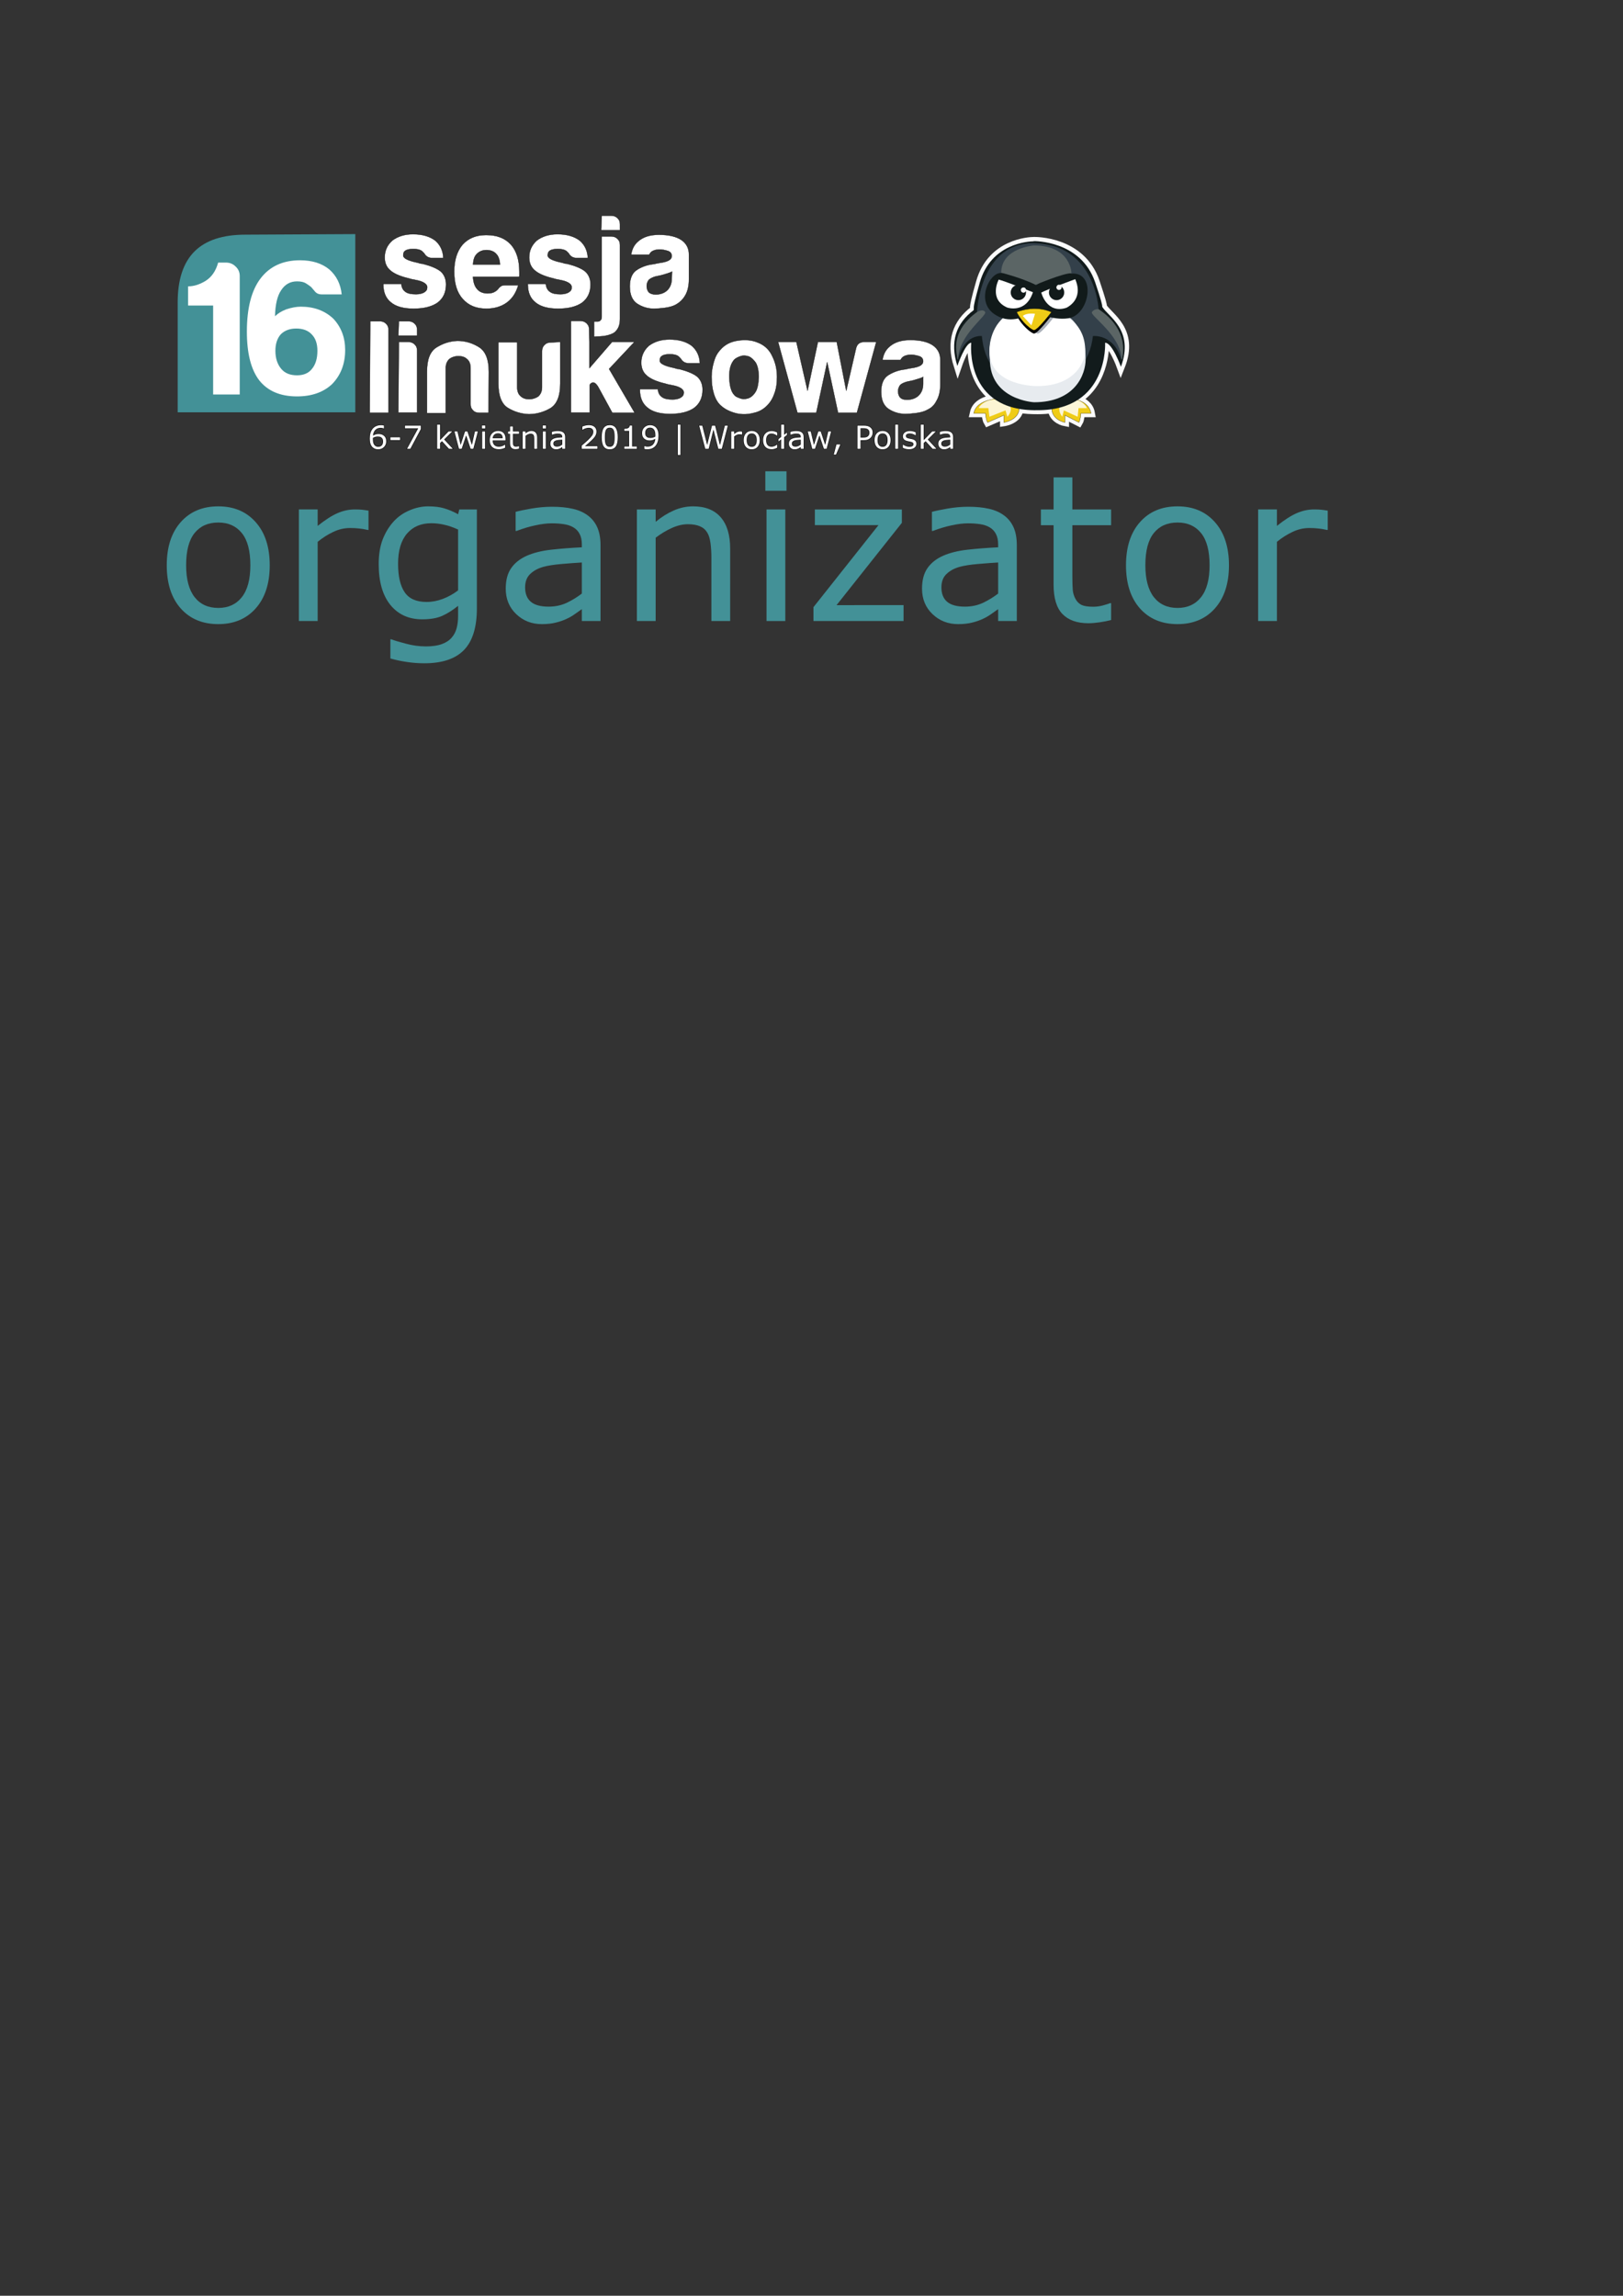 <?xml version="1.0" encoding="UTF-8" standalone="no"?>
<!-- Generator: Adobe Illustrator 19.0.0, SVG Export Plug-In . SVG Version: 6.00 Build 0)  -->

<svg
   xmlns:osb="http://www.openswatchbook.org/uri/2009/osb"
   xmlns:dc="http://purl.org/dc/elements/1.1/"
   xmlns:cc="http://creativecommons.org/ns#"
   xmlns:rdf="http://www.w3.org/1999/02/22-rdf-syntax-ns#"
   xmlns:svg="http://www.w3.org/2000/svg"
   xmlns="http://www.w3.org/2000/svg"
   xmlns:sodipodi="http://sodipodi.sourceforge.net/DTD/sodipodi-0.dtd"
   xmlns:inkscape="http://www.inkscape.org/namespaces/inkscape"
   version="1.1"
   id="svg8376"
   x="0px"
   y="0px"
   viewBox="0 0 595.3 841.9"
   style="enable-background:new 0 0 595.3 841.9;"
   xml:space="preserve"
   sodipodi:docname="16_sesja_logo_data_pl_white_organizator.svg"
   inkscape:version="0.92.4 (5da689c313, 2019-01-14)"><rect x="0" y="0" width="595.3" height="841.9" fill="#333333" stroke="none"/><defs
   id="defs90"><linearGradient
     id="linearGradient6122"
     osb:paint="solid"><stop
       style="stop-color:#000000;stop-opacity:1;"
       offset="0"
       id="stop6120" /></linearGradient></defs><sodipodi:namedview
   pagecolor="#ffffff"
   bordercolor="#666666"
   borderopacity="1"
   objecttolerance="10"
   gridtolerance="10"
   guidetolerance="10"
   inkscape:pageopacity="0"
   inkscape:pageshadow="2"
   inkscape:window-width="1600"
   inkscape:window-height="837"
   id="namedview88"
   showgrid="false"
   inkscape:zoom="1.0801277"
   inkscape:cx="289.29942"
   inkscape:cy="772.5914"
   inkscape:window-x="-8"
   inkscape:window-y="-8"
   inkscape:window-maximized="1"
   inkscape:current-layer="text6561" />
<style
   type="text/css"
   id="style2">
	.st0{fill:#5B6565;stroke:#FCFCFC;stroke-width:3;stroke-miterlimit:10;}
	.st1{fill:#FFFFFF;stroke:#000000;stroke-width:0.1;}
	.st2{fill:#439197;}
	.st3{fill:#EFCC17;stroke:#010101;stroke-width:0.25;}
	.st4{opacity:0.83;fill:#FFFFFF;enable-background:new    ;}
	.st5{opacity:0.81;fill:#FFFFFF;enable-background:new    ;}
	.st6{fill:#121B1C;}
	.st7{fill:#33404A;}
	.st8{fill:#242C36;}
	.st9{fill:#E7EBEF;}
	.st10{fill:#FFFFFF;}
	.st11{fill:#A9AFB8;}
	.st12{fill:#030303;}
	.st13{fill:#111A1A;}
	.st14{fill:#5B6565;}
	.st15{enable-background:new    ;}
</style>
<g
   inkscape:groupmode="layer"
   id="layer1"
   inkscape:label="tekst"><g
   aria-label="6-7 kwietnia 2019 | Wrocław, Polska"
   style="font-style:normal;font-weight:normal;font-size:1.466px;line-height:125%;font-family:sans-serif;letter-spacing:0px;word-spacing:0px;fill:none;fill-opacity:1;stroke:#000000;stroke-width:0.293px;stroke-linecap:butt;stroke-linejoin:miter;stroke-opacity:1"
   id="text120"><path
     d="m 141.66,161.839 q 0,1.3 -0.859,2.125 -0.853,0.819 -2.096,0.819 -0.63,0 -1.145,-0.195 -0.515,-0.195 -0.911,-0.578 -0.492,-0.475 -0.762,-1.26 -0.263,-0.785 -0.263,-1.89 0,-1.134 0.241,-2.01 0.246,-0.876 0.779,-1.558 0.504,-0.647 1.3,-1.008 0.796,-0.367 1.855,-0.367 0.338,0 0.567,0.029 0.229,0.029 0.464,0.103 v 1.094 h -0.057 q -0.16,-0.086 -0.487,-0.16 -0.321,-0.08 -0.659,-0.08 -1.231,0 -1.964,0.773 -0.733,0.767 -0.853,2.079 0.481,-0.292 0.945,-0.441 0.47,-0.155 1.082,-0.155 0.544,0 0.956,0.103 0.418,0.097 0.853,0.401 0.504,0.349 0.756,0.882 0.258,0.533 0.258,1.294 z m -1.163,0.046 q 0,-0.533 -0.16,-0.882 -0.155,-0.349 -0.515,-0.607 -0.263,-0.183 -0.584,-0.241 -0.321,-0.057 -0.67,-0.057 -0.487,0 -0.905,0.115 -0.418,0.115 -0.859,0.355 -0.011,0.126 -0.017,0.246 -0.006,0.115 -0.006,0.292 0,0.905 0.183,1.432 0.189,0.521 0.515,0.825 0.263,0.252 0.567,0.372 0.309,0.115 0.67,0.115 0.83,0 1.306,-0.504 0.475,-0.51 0.475,-1.46 z"
     style="font-size:11.728px;fill:none;fill-opacity:1;stroke:#000000;stroke-width:0.293px;stroke-opacity:1"
     id="path149" /><path
     d="m 146.757,161.393 h -3.573 v -1.037 h 3.573 z"
     style="font-size:11.728px;fill:none;fill-opacity:1;stroke:#000000;stroke-width:0.293px;stroke-opacity:1"
     id="path151" /><path
     d="m 154.362,157.356 -3.86,7.25 h -1.226 l 4.106,-7.525 h -4.856 v -1.002 h 5.835 z"
     style="font-size:11.728px;fill:none;fill-opacity:1;stroke:#000000;stroke-width:0.293px;stroke-opacity:1"
     id="path153" /><path
     d="m 166.102,164.605 h -1.42 l -2.566,-2.8 -0.699,0.664 v 2.136 h -1.077 v -8.911 h 1.077 v 5.715 l 3.11,-3.201 h 1.357 l -2.972,2.955 z"
     style="font-size:11.728px;fill:none;fill-opacity:1;stroke:#000000;stroke-width:0.293px;stroke-opacity:1"
     id="path155" /><path
     d="m 175.281,158.209 -1.666,6.397 h -0.996 l -1.644,-4.931 -1.632,4.931 h -0.991 l -1.684,-6.397 h 1.122 l 1.174,4.954 1.598,-4.954 h 0.888 l 1.638,4.954 1.111,-4.954 z"
     style="font-size:11.728px;fill:none;fill-opacity:1;stroke:#000000;stroke-width:0.293px;stroke-opacity:1"
     id="path157" /><path
     d="m 177.99,157.138 h -1.214 v -1.117 h 1.214 z m -0.069,7.468 h -1.077 v -6.397 h 1.077 z"
     style="font-size:11.728px;fill:none;fill-opacity:1;stroke:#000000;stroke-width:0.293px;stroke-opacity:1"
     id="path159" /><path
     d="m 185.418,161.519 h -4.713 q 0,0.59 0.178,1.031 0.178,0.435 0.487,0.716 0.298,0.275 0.704,0.412 0.412,0.137 0.905,0.137 0.653,0 1.311,-0.258 0.664,-0.263 0.945,-0.515 h 0.057 v 1.174 q -0.544,0.229 -1.111,0.384 -0.567,0.155 -1.191,0.155 -1.592,0 -2.485,-0.859 -0.893,-0.865 -0.893,-2.451 0,-1.569 0.853,-2.491 0.859,-0.922 2.256,-0.922 1.294,0 1.993,0.756 0.704,0.756 0.704,2.147 z m -1.048,-0.825 q -0.006,-0.848 -0.429,-1.311 -0.418,-0.464 -1.277,-0.464 -0.865,0 -1.38,0.51 -0.51,0.51 -0.578,1.266 z"
     style="font-size:11.728px;fill:none;fill-opacity:1;stroke:#000000;stroke-width:0.293px;stroke-opacity:1"
     id="path161" /><path
     d="m 190.371,164.548 q -0.304,0.08 -0.664,0.132 -0.355,0.051 -0.636,0.051 -0.979,0 -1.489,-0.527 -0.51,-0.527 -0.51,-1.689 v -3.402 h -0.727 v -0.905 h 0.727 v -1.838 h 1.077 v 1.838 h 2.222 v 0.905 h -2.222 v 2.915 q 0,0.504 0.023,0.79 0.023,0.281 0.16,0.527 0.126,0.229 0.344,0.338 0.223,0.103 0.676,0.103 0.263,0 0.55,-0.074 0.286,-0.08 0.412,-0.132 h 0.057 z"
     style="font-size:11.728px;fill:none;fill-opacity:1;stroke:#000000;stroke-width:0.293px;stroke-opacity:1"
     id="path163" /><path
     d="m 197.026,164.605 h -1.077 v -3.642 q 0,-0.441 -0.051,-0.825 -0.051,-0.389 -0.189,-0.607 -0.143,-0.241 -0.412,-0.355 -0.269,-0.12 -0.699,-0.12 -0.441,0 -0.922,0.218 -0.481,0.218 -0.922,0.555 v 4.776 h -1.077 v -6.397 h 1.077 v 0.71 q 0.504,-0.418 1.042,-0.653 0.538,-0.235 1.105,-0.235 1.037,0 1.581,0.624 0.544,0.624 0.544,1.798 z"
     style="font-size:11.728px;fill:none;fill-opacity:1;stroke:#000000;stroke-width:0.293px;stroke-opacity:1"
     id="path165" /><path
     d="m 200.255,157.138 h -1.214 v -1.117 h 1.214 z m -0.069,7.468 h -1.077 v -6.397 h 1.077 z"
     style="font-size:11.728px;fill:none;fill-opacity:1;stroke:#000000;stroke-width:0.293px;stroke-opacity:1"
     id="path167" /><path
     d="M 207.299,164.605 H 206.228 V 163.924 q -0.143,0.097 -0.389,0.275 -0.241,0.172 -0.47,0.275 -0.269,0.132 -0.618,0.218 -0.349,0.092 -0.819,0.092 -0.865,0 -1.466,-0.573 -0.601,-0.573 -0.601,-1.46 0,-0.727 0.309,-1.174 0.315,-0.452 0.893,-0.71 0.584,-0.258 1.403,-0.349 0.819,-0.092 1.758,-0.137 v -0.166 q 0,-0.366 -0.132,-0.607 -0.126,-0.241 -0.366,-0.378 -0.229,-0.132 -0.55,-0.178 -0.321,-0.046 -0.67,-0.046 -0.424,0 -0.945,0.115 -0.521,0.109 -1.077,0.321 h -0.057 v -1.094 q 0.315,-0.086 0.911,-0.189 0.596,-0.103 1.174,-0.103 0.676,0 1.174,0.115 0.504,0.109 0.87,0.378 0.361,0.263 0.55,0.681 0.189,0.418 0.189,1.037 z m -1.071,-1.575 v -1.781 q -0.492,0.029 -1.163,0.086 -0.664,0.057 -1.054,0.166 -0.464,0.132 -0.75,0.412 -0.286,0.275 -0.286,0.762 0,0.55 0.332,0.83 0.332,0.275 1.014,0.275 0.567,0 1.037,-0.218 0.47,-0.223 0.87,-0.533 z"
     style="font-size:11.728px;fill:none;fill-opacity:1;stroke:#000000;stroke-width:0.293px;stroke-opacity:1"
     id="path169" /><path
     d="m 219.142,164.605 h -5.772 v -1.197 q 0.601,-0.515 1.203,-1.031 0.607,-0.515 1.128,-1.025 1.1,-1.065 1.506,-1.689 0.407,-0.63 0.407,-1.357 0,-0.664 -0.441,-1.037 -0.435,-0.378 -1.22,-0.378 -0.521,0 -1.128,0.183 -0.607,0.183 -1.185,0.561 h -0.057 v -1.203 q 0.407,-0.2 1.082,-0.367 0.681,-0.166 1.317,-0.166 1.311,0 2.056,0.636 0.744,0.63 0.744,1.712 0,0.487 -0.126,0.911 -0.12,0.418 -0.361,0.796 -0.223,0.355 -0.527,0.699 -0.298,0.344 -0.727,0.762 -0.613,0.601 -1.266,1.168 -0.653,0.561 -1.22,1.042 h 4.587 z"
     style="font-size:11.728px;fill:none;fill-opacity:1;stroke:#000000;stroke-width:0.293px;stroke-opacity:1"
     id="path171" /><path
     d="m 226.598,160.339 q 0,2.296 -0.722,3.373 -0.716,1.071 -2.228,1.071 -1.535,0 -2.245,-1.088 -0.704,-1.088 -0.704,-3.344 0,-2.273 0.716,-3.356 0.716,-1.088 2.233,-1.088 1.535,0 2.239,1.105 0.71,1.1 0.71,3.327 z m -1.506,2.6 q 0.2,-0.464 0.269,-1.088 0.074,-0.63 0.074,-1.512 0,-0.87 -0.074,-1.512 -0.069,-0.641 -0.275,-1.088 -0.2,-0.441 -0.55,-0.664 -0.344,-0.223 -0.888,-0.223 -0.538,0 -0.893,0.223 -0.349,0.223 -0.555,0.676 -0.195,0.424 -0.269,1.105 -0.069,0.681 -0.069,1.495 0,0.893 0.063,1.495 0.063,0.601 0.269,1.077 0.189,0.447 0.533,0.681 0.349,0.235 0.922,0.235 0.538,0 0.893,-0.223 0.355,-0.223 0.55,-0.676 z"
     style="font-size:11.728px;fill:none;fill-opacity:1;stroke:#000000;stroke-width:0.293px;stroke-opacity:1"
     id="path173" /><path
     d="m 233.59,164.605 h -4.616 v -0.87 h 1.775 v -5.715 h -1.775 v -0.779 q 0.361,0 0.773,-0.057 0.412,-0.063 0.624,-0.178 0.263,-0.143 0.412,-0.361 0.155,-0.223 0.178,-0.596 h 0.888 v 7.685 h 1.741 z"
     style="font-size:11.728px;fill:none;fill-opacity:1;stroke:#000000;stroke-width:0.293px;stroke-opacity:1"
     id="path175" /><path
     d="m 241.533,159.829 q 0,1.117 -0.258,2.027 -0.252,0.911 -0.767,1.552 -0.521,0.653 -1.306,1.008 -0.785,0.355 -1.844,0.355 -0.298,0 -0.561,-0.034 -0.263,-0.029 -0.47,-0.097 v -1.094 h 0.057 q 0.166,0.086 0.47,0.166 0.304,0.074 0.676,0.074 1.266,0 1.981,-0.756 0.722,-0.762 0.836,-2.096 -0.533,0.321 -1.002,0.458 -0.47,0.137 -1.025,0.137 -0.527,0 -0.956,-0.103 -0.424,-0.103 -0.853,-0.401 -0.504,-0.349 -0.762,-0.888 -0.252,-0.538 -0.252,-1.288 0,-1.306 0.859,-2.125 0.859,-0.819 2.096,-0.819 0.618,0 1.145,0.195 0.527,0.189 0.922,0.573 0.487,0.475 0.75,1.226 0.263,0.744 0.263,1.93 z m -1.157,-0.246 q 0,-0.888 -0.183,-1.426 -0.183,-0.538 -0.504,-0.836 -0.269,-0.258 -0.578,-0.366 -0.309,-0.115 -0.67,-0.115 -0.825,0 -1.306,0.515 -0.475,0.515 -0.475,1.449 0,0.544 0.155,0.888 0.155,0.344 0.521,0.601 0.258,0.178 0.567,0.241 0.309,0.057 0.687,0.057 0.447,0 0.905,-0.12 0.458,-0.12 0.859,-0.349 0.006,-0.12 0.011,-0.235 0.011,-0.12 0.011,-0.304 z"
     style="font-size:11.728px;fill:none;fill-opacity:1;stroke:#000000;stroke-width:0.293px;stroke-opacity:1"
     id="path177" /><path
     d="m 249.602,166.85 h -0.996 v -11.156 h 0.996 z"
     style="font-size:11.728px;fill:none;fill-opacity:1;stroke:#000000;stroke-width:0.293px;stroke-opacity:1"
     id="path179" /><path
     d="m 266.971,156.078 -2.216,8.527 h -1.277 l -1.792,-7.078 -1.752,7.078 h -1.248 l -2.256,-8.527 h 1.163 l 1.792,7.09 1.764,-7.09 h 1.151 l 1.781,7.158 1.781,-7.158 z"
     style="font-size:11.728px;fill:none;fill-opacity:1;stroke:#000000;stroke-width:0.293px;stroke-opacity:1"
     id="path181" /><path
     d="m 272.199,159.383 h -0.057 q -0.241,-0.057 -0.47,-0.08 -0.223,-0.029 -0.533,-0.029 -0.498,0 -0.962,0.223 -0.464,0.218 -0.893,0.567 v 4.541 h -1.077 v -6.397 h 1.077 v 0.945 q 0.641,-0.515 1.128,-0.727 0.492,-0.218 1.002,-0.218 0.281,0 0.407,0.017 0.126,0.011 0.378,0.051 z"
     style="font-size:11.728px;fill:none;fill-opacity:1;stroke:#000000;stroke-width:0.293px;stroke-opacity:1"
     id="path183" /><path
     d="m 278.676,161.41 q 0,1.563 -0.802,2.468 -0.802,0.905 -2.147,0.905 -1.357,0 -2.159,-0.905 -0.796,-0.905 -0.796,-2.468 0,-1.563 0.796,-2.468 0.802,-0.911 2.159,-0.911 1.346,0 2.147,0.911 0.802,0.905 0.802,2.468 z m -1.111,0 q 0,-1.243 -0.487,-1.844 -0.487,-0.607 -1.351,-0.607 -0.876,0 -1.363,0.607 -0.481,0.601 -0.481,1.844 0,1.203 0.487,1.827 0.487,0.618 1.357,0.618 0.859,0 1.346,-0.613 0.492,-0.618 0.492,-1.833 z"
     style="font-size:11.728px;fill:none;fill-opacity:1;stroke:#000000;stroke-width:0.293px;stroke-opacity:1"
     id="path185" /><path
     d="m 285.079,164.205 q -0.538,0.258 -1.025,0.401 -0.481,0.143 -1.025,0.143 -0.693,0 -1.271,-0.2 -0.578,-0.206 -0.991,-0.618 -0.418,-0.412 -0.647,-1.042 -0.229,-0.63 -0.229,-1.472 0,-1.569 0.859,-2.462 0.865,-0.893 2.279,-0.893 0.55,0 1.077,0.155 0.533,0.155 0.974,0.378 v 1.197 h -0.057 q -0.492,-0.384 -1.019,-0.59 -0.521,-0.206 -1.019,-0.206 -0.916,0 -1.449,0.618 -0.527,0.613 -0.527,1.804 0,1.157 0.515,1.781 0.521,0.618 1.46,0.618 0.326,0 0.664,-0.086 0.338,-0.086 0.607,-0.223 0.235,-0.12 0.441,-0.252 0.206,-0.137 0.326,-0.235 h 0.057 z"
     style="font-size:11.728px;fill:none;fill-opacity:1;stroke:#000000;stroke-width:0.293px;stroke-opacity:1"
     id="path187" /><path
     d="m 288.646,159.509 -1.037,0.83 v 4.266 h -1.077 v -3.482 l -0.991,0.807 v -0.911 l 0.991,-0.79 v -4.536 h 1.077 v 3.751 l 1.037,-0.848 z"
     style="font-size:11.728px;fill:none;fill-opacity:1;stroke:#000000;stroke-width:0.293px;stroke-opacity:1"
     id="path189" /><path
     d="M 294.78,164.605 H 293.709 V 163.924 q -0.143,0.097 -0.389,0.275 -0.241,0.172 -0.47,0.275 -0.269,0.132 -0.618,0.218 -0.349,0.092 -0.819,0.092 -0.865,0 -1.466,-0.573 -0.601,-0.573 -0.601,-1.46 0,-0.727 0.309,-1.174 0.315,-0.452 0.893,-0.71 0.584,-0.258 1.403,-0.349 0.819,-0.092 1.758,-0.137 v -0.166 q 0,-0.366 -0.132,-0.607 -0.126,-0.241 -0.366,-0.378 -0.229,-0.132 -0.55,-0.178 -0.321,-0.046 -0.67,-0.046 -0.424,0 -0.945,0.115 -0.521,0.109 -1.077,0.321 h -0.057 v -1.094 q 0.315,-0.086 0.911,-0.189 0.596,-0.103 1.174,-0.103 0.676,0 1.174,0.115 0.504,0.109 0.87,0.378 0.361,0.263 0.55,0.681 0.189,0.418 0.189,1.037 z m -1.071,-1.575 v -1.781 q -0.492,0.029 -1.163,0.086 -0.664,0.057 -1.054,0.166 -0.464,0.132 -0.75,0.412 -0.286,0.275 -0.286,0.762 0,0.55 0.332,0.83 0.332,0.275 1.014,0.275 0.567,0 1.037,-0.218 0.47,-0.223 0.87,-0.533 z"
     style="font-size:11.728px;fill:none;fill-opacity:1;stroke:#000000;stroke-width:0.293px;stroke-opacity:1"
     id="path191" /><path
     d="m 304.864,158.209 -1.666,6.397 h -0.996 l -1.644,-4.931 -1.632,4.931 h -0.991 l -1.684,-6.397 h 1.122 l 1.174,4.954 1.598,-4.954 h 0.888 l 1.638,4.954 1.111,-4.954 z"
     style="font-size:11.728px;fill:none;fill-opacity:1;stroke:#000000;stroke-width:0.293px;stroke-opacity:1"
     id="path193" /><path
     d="m 308.26,162.973 -1.615,3.751 h -0.836 l 0.996,-3.751 z"
     style="font-size:11.728px;fill:none;fill-opacity:1;stroke:#000000;stroke-width:0.293px;stroke-opacity:1"
     id="path195" /><path
     d="m 320.074,158.655 q 0,0.567 -0.2,1.054 -0.195,0.481 -0.55,0.836 -0.441,0.441 -1.042,0.664 -0.601,0.218 -1.518,0.218 h -1.134 v 3.178 h -1.134 v -8.527 h 2.314 q 0.767,0 1.3,0.132 0.533,0.126 0.945,0.401 0.487,0.326 0.75,0.813 0.269,0.487 0.269,1.231 z m -1.18,0.029 q 0,-0.441 -0.155,-0.767 -0.155,-0.326 -0.47,-0.533 -0.275,-0.178 -0.63,-0.252 -0.349,-0.08 -0.888,-0.08 h -1.122 v 3.407 h 0.956 q 0.687,0 1.117,-0.12 0.429,-0.126 0.699,-0.395 0.269,-0.275 0.378,-0.578 0.115,-0.304 0.115,-0.681 z"
     style="font-size:11.728px;fill:none;fill-opacity:1;stroke:#000000;stroke-width:0.293px;stroke-opacity:1"
     id="path197" /><path
     d="m 326.666,161.41 q 0,1.563 -0.802,2.468 -0.802,0.905 -2.147,0.905 -1.357,0 -2.159,-0.905 -0.796,-0.905 -0.796,-2.468 0,-1.563 0.796,-2.468 0.802,-0.911 2.159,-0.911 1.346,0 2.147,0.911 0.802,0.905 0.802,2.468 z m -1.111,0 q 0,-1.243 -0.487,-1.844 -0.487,-0.607 -1.351,-0.607 -0.876,0 -1.363,0.607 -0.481,0.601 -0.481,1.844 0,1.203 0.487,1.827 0.487,0.618 1.357,0.618 0.859,0 1.346,-0.613 0.492,-0.618 0.492,-1.833 z"
     style="font-size:11.728px;fill:none;fill-opacity:1;stroke:#000000;stroke-width:0.293px;stroke-opacity:1"
     id="path199" /><path
     d="m 329.426,164.605 h -1.077 v -8.911 h 1.077 z"
     style="font-size:11.728px;fill:none;fill-opacity:1;stroke:#000000;stroke-width:0.293px;stroke-opacity:1"
     id="path201" /><path
     d="m 336.137,162.761 q 0,0.876 -0.727,1.437 -0.722,0.561 -1.976,0.561 -0.71,0 -1.306,-0.166 -0.59,-0.172 -0.991,-0.372 v -1.208 h 0.057 q 0.51,0.384 1.134,0.613 0.624,0.223 1.197,0.223 0.71,0 1.111,-0.229 0.401,-0.229 0.401,-0.722 0,-0.378 -0.218,-0.573 -0.218,-0.195 -0.836,-0.332 -0.229,-0.051 -0.601,-0.12 -0.367,-0.069 -0.67,-0.149 -0.842,-0.223 -1.197,-0.653 -0.349,-0.435 -0.349,-1.065 0,-0.395 0.16,-0.744 0.166,-0.349 0.498,-0.624 0.321,-0.269 0.813,-0.424 0.498,-0.16 1.111,-0.16 0.573,0 1.157,0.143 0.59,0.137 0.979,0.338 v 1.151 h -0.057 q -0.412,-0.304 -1.002,-0.51 -0.59,-0.212 -1.157,-0.212 -0.59,0 -0.996,0.229 -0.407,0.223 -0.407,0.67 0,0.395 0.246,0.596 0.241,0.2 0.779,0.326 0.298,0.069 0.664,0.137 0.372,0.069 0.618,0.126 0.75,0.172 1.157,0.59 0.407,0.424 0.407,1.122 z"
     style="font-size:11.728px;fill:none;fill-opacity:1;stroke:#000000;stroke-width:0.293px;stroke-opacity:1"
     id="path203" /><path
     d="m 343.491,164.605 h -1.42 l -2.566,-2.8 -0.699,0.664 v 2.136 h -1.077 v -8.911 h 1.077 v 5.715 l 3.11,-3.201 h 1.357 l -2.972,2.955 z"
     style="font-size:11.728px;fill:none;fill-opacity:1;stroke:#000000;stroke-width:0.293px;stroke-opacity:1"
     id="path205" /><path
     d="m 349.595,164.605 h -1.071 V 163.924 q -0.143,0.097 -0.389,0.275 -0.241,0.172 -0.47,0.275 -0.269,0.132 -0.618,0.218 -0.349,0.092 -0.819,0.092 -0.865,0 -1.466,-0.573 -0.601,-0.573 -0.601,-1.46 0,-0.727 0.309,-1.174 0.315,-0.452 0.893,-0.71 0.584,-0.258 1.403,-0.349 0.819,-0.092 1.758,-0.137 v -0.166 q 0,-0.366 -0.132,-0.607 -0.126,-0.241 -0.366,-0.378 -0.229,-0.132 -0.55,-0.178 -0.321,-0.046 -0.67,-0.046 -0.424,0 -0.945,0.115 -0.521,0.109 -1.077,0.321 h -0.057 v -1.094 q 0.315,-0.086 0.911,-0.189 0.596,-0.103 1.174,-0.103 0.676,0 1.174,0.115 0.504,0.109 0.87,0.378 0.361,0.263 0.55,0.681 0.189,0.418 0.189,1.037 z m -1.071,-1.575 v -1.781 q -0.492,0.029 -1.163,0.086 -0.664,0.057 -1.054,0.166 -0.464,0.132 -0.75,0.412 -0.286,0.275 -0.286,0.762 0,0.55 0.332,0.83 0.332,0.275 1.014,0.275 0.567,0 1.037,-0.218 0.47,-0.223 0.87,-0.533 z"
     style="font-size:11.728px;fill:none;fill-opacity:1;stroke:#000000;stroke-width:0.293px;stroke-opacity:1"
     id="path207" /></g>

</g><g
   inkscape:label="tekst copy"
   id="g6563"
   inkscape:groupmode="layer"
   style="display:inline"><g
   aria-label="6-7 kwietnia 2019 | Wrocław, Polska"
   style="font-style:normal;font-weight:normal;font-size:1.466px;line-height:125%;font-family:sans-serif;letter-spacing:0px;word-spacing:0px;fill:#ffffff;fill-opacity:1;stroke:none;stroke-width:0.293px;stroke-linecap:butt;stroke-linejoin:miter;stroke-opacity:1"
   id="text6561"><path
     d="m 141.66,161.839 q 0,1.3 -0.859,2.125 -0.853,0.819 -2.096,0.819 -0.63,0 -1.145,-0.195 -0.515,-0.195 -0.911,-0.578 -0.492,-0.475 -0.762,-1.26 -0.263,-0.785 -0.263,-1.89 0,-1.134 0.241,-2.01 0.246,-0.876 0.779,-1.558 0.504,-0.647 1.3,-1.008 0.796,-0.367 1.855,-0.367 0.338,0 0.567,0.029 0.229,0.029 0.464,0.103 v 1.094 h -0.057 q -0.16,-0.086 -0.487,-0.16 -0.321,-0.08 -0.659,-0.08 -1.231,0 -1.964,0.773 -0.733,0.767 -0.853,2.079 0.481,-0.292 0.945,-0.441 0.47,-0.155 1.082,-0.155 0.544,0 0.956,0.103 0.418,0.097 0.853,0.401 0.504,0.349 0.756,0.882 0.258,0.533 0.258,1.294 z m -1.163,0.046 q 0,-0.533 -0.16,-0.882 -0.155,-0.349 -0.515,-0.607 -0.263,-0.183 -0.584,-0.241 -0.321,-0.057 -0.67,-0.057 -0.487,0 -0.905,0.115 -0.418,0.115 -0.859,0.355 -0.011,0.126 -0.017,0.246 -0.006,0.115 -0.006,0.292 0,0.905 0.183,1.432 0.189,0.521 0.515,0.825 0.263,0.252 0.567,0.372 0.309,0.115 0.67,0.115 0.83,0 1.306,-0.504 0.475,-0.51 0.475,-1.46 z"
     style="font-size:11.728px;fill:#ffffff;fill-opacity:1;stroke-width:0.293px"
     id="path88" /><path
     d="m 146.757,161.393 h -3.573 v -1.037 h 3.573 z"
     style="font-size:11.728px;fill:#ffffff;fill-opacity:1;stroke-width:0.293px"
     id="path90" /><path
     d="m 154.362,157.356 -3.86,7.25 h -1.226 l 4.106,-7.525 h -4.856 v -1.002 h 5.835 z"
     style="font-size:11.728px;fill:#ffffff;fill-opacity:1;stroke-width:0.293px"
     id="path92" /><path
     d="m 166.102,164.605 h -1.42 l -2.566,-2.8 -0.699,0.664 v 2.136 h -1.077 v -8.911 h 1.077 v 5.715 l 3.11,-3.201 h 1.357 l -2.972,2.955 z"
     style="font-size:11.728px;fill:#ffffff;fill-opacity:1;stroke-width:0.293px"
     id="path94" /><path
     d="m 175.281,158.209 -1.666,6.397 h -0.996 l -1.644,-4.931 -1.632,4.931 h -0.991 l -1.684,-6.397 h 1.122 l 1.174,4.954 1.598,-4.954 h 0.888 l 1.638,4.954 1.111,-4.954 z"
     style="font-size:11.728px;fill:#ffffff;fill-opacity:1;stroke-width:0.293px"
     id="path96" /><path
     d="m 177.99,157.138 h -1.214 v -1.117 h 1.214 z m -0.069,7.468 h -1.077 v -6.397 h 1.077 z"
     style="font-size:11.728px;fill:#ffffff;fill-opacity:1;stroke-width:0.293px"
     id="path98" /><path
     d="m 185.418,161.519 h -4.713 q 0,0.59 0.178,1.031 0.178,0.435 0.487,0.716 0.298,0.275 0.704,0.412 0.412,0.137 0.905,0.137 0.653,0 1.311,-0.258 0.664,-0.263 0.945,-0.515 h 0.057 v 1.174 q -0.544,0.229 -1.111,0.384 -0.567,0.155 -1.191,0.155 -1.592,0 -2.485,-0.859 -0.893,-0.865 -0.893,-2.451 0,-1.569 0.853,-2.491 0.859,-0.922 2.256,-0.922 1.294,0 1.993,0.756 0.704,0.756 0.704,2.147 z m -1.048,-0.825 q -0.006,-0.848 -0.429,-1.311 -0.418,-0.464 -1.277,-0.464 -0.865,0 -1.38,0.51 -0.51,0.51 -0.578,1.266 z"
     style="font-size:11.728px;fill:#ffffff;fill-opacity:1;stroke-width:0.293px"
     id="path100" /><path
     d="m 190.371,164.548 q -0.304,0.08 -0.664,0.132 -0.355,0.051 -0.636,0.051 -0.979,0 -1.489,-0.527 -0.51,-0.527 -0.51,-1.689 v -3.402 h -0.727 v -0.905 h 0.727 v -1.838 h 1.077 v 1.838 h 2.222 v 0.905 h -2.222 v 2.915 q 0,0.504 0.023,0.79 0.023,0.281 0.16,0.527 0.126,0.229 0.344,0.338 0.223,0.103 0.676,0.103 0.263,0 0.55,-0.074 0.286,-0.08 0.412,-0.132 h 0.057 z"
     style="font-size:11.728px;fill:#ffffff;fill-opacity:1;stroke-width:0.293px"
     id="path102" /><path
     d="m 197.026,164.605 h -1.077 v -3.642 q 0,-0.441 -0.051,-0.825 -0.051,-0.389 -0.189,-0.607 -0.143,-0.241 -0.412,-0.355 -0.269,-0.12 -0.699,-0.12 -0.441,0 -0.922,0.218 -0.481,0.218 -0.922,0.555 v 4.776 h -1.077 v -6.397 h 1.077 v 0.71 q 0.504,-0.418 1.042,-0.653 0.538,-0.235 1.105,-0.235 1.037,0 1.581,0.624 0.544,0.624 0.544,1.798 z"
     style="font-size:11.728px;fill:#ffffff;fill-opacity:1;stroke-width:0.293px"
     id="path104" /><path
     d="m 200.255,157.138 h -1.214 v -1.117 h 1.214 z m -0.069,7.468 h -1.077 v -6.397 h 1.077 z"
     style="font-size:11.728px;fill:#ffffff;fill-opacity:1;stroke-width:0.293px"
     id="path106" /><path
     d="M 207.299,164.605 H 206.228 V 163.924 q -0.143,0.097 -0.389,0.275 -0.241,0.172 -0.47,0.275 -0.269,0.132 -0.618,0.218 -0.349,0.092 -0.819,0.092 -0.865,0 -1.466,-0.573 -0.601,-0.573 -0.601,-1.46 0,-0.727 0.309,-1.174 0.315,-0.452 0.893,-0.71 0.584,-0.258 1.403,-0.349 0.819,-0.092 1.758,-0.137 v -0.166 q 0,-0.366 -0.132,-0.607 -0.126,-0.241 -0.366,-0.378 -0.229,-0.132 -0.55,-0.178 -0.321,-0.046 -0.67,-0.046 -0.424,0 -0.945,0.115 -0.521,0.109 -1.077,0.321 h -0.057 v -1.094 q 0.315,-0.086 0.911,-0.189 0.596,-0.103 1.174,-0.103 0.676,0 1.174,0.115 0.504,0.109 0.87,0.378 0.361,0.263 0.55,0.681 0.189,0.418 0.189,1.037 z m -1.071,-1.575 v -1.781 q -0.492,0.029 -1.163,0.086 -0.664,0.057 -1.054,0.166 -0.464,0.132 -0.75,0.412 -0.286,0.275 -0.286,0.762 0,0.55 0.332,0.83 0.332,0.275 1.014,0.275 0.567,0 1.037,-0.218 0.47,-0.223 0.87,-0.533 z"
     style="font-size:11.728px;fill:#ffffff;fill-opacity:1;stroke-width:0.293px"
     id="path108" /><path
     d="m 219.142,164.605 h -5.772 v -1.197 q 0.601,-0.515 1.203,-1.031 0.607,-0.515 1.128,-1.025 1.1,-1.065 1.506,-1.689 0.407,-0.63 0.407,-1.357 0,-0.664 -0.441,-1.037 -0.435,-0.378 -1.22,-0.378 -0.521,0 -1.128,0.183 -0.607,0.183 -1.185,0.561 h -0.057 v -1.203 q 0.407,-0.2 1.082,-0.367 0.681,-0.166 1.317,-0.166 1.311,0 2.056,0.636 0.744,0.63 0.744,1.712 0,0.487 -0.126,0.911 -0.12,0.418 -0.361,0.796 -0.223,0.355 -0.527,0.699 -0.298,0.344 -0.727,0.762 -0.613,0.601 -1.266,1.168 -0.653,0.561 -1.22,1.042 h 4.587 z"
     style="font-size:11.728px;fill:#ffffff;fill-opacity:1;stroke-width:0.293px"
     id="path110" /><path
     d="m 226.598,160.339 q 0,2.296 -0.722,3.373 -0.716,1.071 -2.228,1.071 -1.535,0 -2.245,-1.088 -0.704,-1.088 -0.704,-3.344 0,-2.273 0.716,-3.356 0.716,-1.088 2.233,-1.088 1.535,0 2.239,1.105 0.71,1.1 0.71,3.327 z m -1.506,2.6 q 0.2,-0.464 0.269,-1.088 0.074,-0.63 0.074,-1.512 0,-0.87 -0.074,-1.512 -0.069,-0.641 -0.275,-1.088 -0.2,-0.441 -0.55,-0.664 -0.344,-0.223 -0.888,-0.223 -0.538,0 -0.893,0.223 -0.349,0.223 -0.555,0.676 -0.195,0.424 -0.269,1.105 -0.069,0.681 -0.069,1.495 0,0.893 0.063,1.495 0.063,0.601 0.269,1.077 0.189,0.447 0.533,0.681 0.349,0.235 0.922,0.235 0.538,0 0.893,-0.223 0.355,-0.223 0.55,-0.676 z"
     style="font-size:11.728px;fill:#ffffff;fill-opacity:1;stroke-width:0.293px"
     id="path112" /><path
     d="m 233.59,164.605 h -4.616 v -0.87 h 1.775 v -5.715 h -1.775 v -0.779 q 0.361,0 0.773,-0.057 0.412,-0.063 0.624,-0.178 0.263,-0.143 0.412,-0.361 0.155,-0.223 0.178,-0.596 h 0.888 v 7.685 h 1.741 z"
     style="font-size:11.728px;fill:#ffffff;fill-opacity:1;stroke-width:0.293px"
     id="path114" /><path
     d="m 241.533,159.829 q 0,1.117 -0.258,2.027 -0.252,0.911 -0.767,1.552 -0.521,0.653 -1.306,1.008 -0.785,0.355 -1.844,0.355 -0.298,0 -0.561,-0.034 -0.263,-0.029 -0.47,-0.097 v -1.094 h 0.057 q 0.166,0.086 0.47,0.166 0.304,0.074 0.676,0.074 1.266,0 1.981,-0.756 0.722,-0.762 0.836,-2.096 -0.533,0.321 -1.002,0.458 -0.47,0.137 -1.025,0.137 -0.527,0 -0.956,-0.103 -0.424,-0.103 -0.853,-0.401 -0.504,-0.349 -0.762,-0.888 -0.252,-0.538 -0.252,-1.288 0,-1.306 0.859,-2.125 0.859,-0.819 2.096,-0.819 0.618,0 1.145,0.195 0.527,0.189 0.922,0.573 0.487,0.475 0.75,1.226 0.263,0.744 0.263,1.93 z m -1.157,-0.246 q 0,-0.888 -0.183,-1.426 -0.183,-0.538 -0.504,-0.836 -0.269,-0.258 -0.578,-0.366 -0.309,-0.115 -0.67,-0.115 -0.825,0 -1.306,0.515 -0.475,0.515 -0.475,1.449 0,0.544 0.155,0.888 0.155,0.344 0.521,0.601 0.258,0.178 0.567,0.241 0.309,0.057 0.687,0.057 0.447,0 0.905,-0.12 0.458,-0.12 0.859,-0.349 0.006,-0.12 0.011,-0.235 0.011,-0.12 0.011,-0.304 z"
     style="font-size:11.728px;fill:#ffffff;fill-opacity:1;stroke-width:0.293px"
     id="path116" /><path
     d="m 249.602,166.85 h -0.996 v -11.156 h 0.996 z"
     style="font-size:11.728px;fill:#ffffff;fill-opacity:1;stroke-width:0.293px"
     id="path118" /><path
     d="m 266.971,156.078 -2.216,8.527 h -1.277 l -1.792,-7.078 -1.752,7.078 h -1.248 l -2.256,-8.527 h 1.163 l 1.792,7.09 1.764,-7.09 h 1.151 l 1.781,7.158 1.781,-7.158 z"
     style="font-size:11.728px;fill:#ffffff;fill-opacity:1;stroke-width:0.293px"
     id="path120" /><path
     d="m 272.199,159.383 h -0.057 q -0.241,-0.057 -0.47,-0.08 -0.223,-0.029 -0.533,-0.029 -0.498,0 -0.962,0.223 -0.464,0.218 -0.893,0.567 v 4.541 h -1.077 v -6.397 h 1.077 v 0.945 q 0.641,-0.515 1.128,-0.727 0.492,-0.218 1.002,-0.218 0.281,0 0.407,0.017 0.126,0.011 0.378,0.051 z"
     style="font-size:11.728px;fill:#ffffff;fill-opacity:1;stroke-width:0.293px"
     id="path122" /><path
     d="m 278.676,161.41 q 0,1.563 -0.802,2.468 -0.802,0.905 -2.147,0.905 -1.357,0 -2.159,-0.905 -0.796,-0.905 -0.796,-2.468 0,-1.563 0.796,-2.468 0.802,-0.911 2.159,-0.911 1.346,0 2.147,0.911 0.802,0.905 0.802,2.468 z m -1.111,0 q 0,-1.243 -0.487,-1.844 -0.487,-0.607 -1.351,-0.607 -0.876,0 -1.363,0.607 -0.481,0.601 -0.481,1.844 0,1.203 0.487,1.827 0.487,0.618 1.357,0.618 0.859,0 1.346,-0.613 0.492,-0.618 0.492,-1.833 z"
     style="font-size:11.728px;fill:#ffffff;fill-opacity:1;stroke-width:0.293px"
     id="path124" /><path
     d="m 285.079,164.205 q -0.538,0.258 -1.025,0.401 -0.481,0.143 -1.025,0.143 -0.693,0 -1.271,-0.2 -0.578,-0.206 -0.991,-0.618 -0.418,-0.412 -0.647,-1.042 -0.229,-0.63 -0.229,-1.472 0,-1.569 0.859,-2.462 0.865,-0.893 2.279,-0.893 0.55,0 1.077,0.155 0.533,0.155 0.974,0.378 v 1.197 h -0.057 q -0.492,-0.384 -1.019,-0.59 -0.521,-0.206 -1.019,-0.206 -0.916,0 -1.449,0.618 -0.527,0.613 -0.527,1.804 0,1.157 0.515,1.781 0.521,0.618 1.46,0.618 0.326,0 0.664,-0.086 0.338,-0.086 0.607,-0.223 0.235,-0.12 0.441,-0.252 0.206,-0.137 0.326,-0.235 h 0.057 z"
     style="font-size:11.728px;fill:#ffffff;fill-opacity:1;stroke-width:0.293px"
     id="path126" /><path
     d="m 288.646,159.509 -1.037,0.83 v 4.266 h -1.077 v -3.482 l -0.991,0.807 v -0.911 l 0.991,-0.79 v -4.536 h 1.077 v 3.751 l 1.037,-0.848 z"
     style="font-size:11.728px;fill:#ffffff;fill-opacity:1;stroke-width:0.293px"
     id="path128" /><path
     d="M 294.78,164.605 H 293.709 V 163.924 q -0.143,0.097 -0.389,0.275 -0.241,0.172 -0.47,0.275 -0.269,0.132 -0.618,0.218 -0.349,0.092 -0.819,0.092 -0.865,0 -1.466,-0.573 -0.601,-0.573 -0.601,-1.46 0,-0.727 0.309,-1.174 0.315,-0.452 0.893,-0.71 0.584,-0.258 1.403,-0.349 0.819,-0.092 1.758,-0.137 v -0.166 q 0,-0.366 -0.132,-0.607 -0.126,-0.241 -0.366,-0.378 -0.229,-0.132 -0.55,-0.178 -0.321,-0.046 -0.67,-0.046 -0.424,0 -0.945,0.115 -0.521,0.109 -1.077,0.321 h -0.057 v -1.094 q 0.315,-0.086 0.911,-0.189 0.596,-0.103 1.174,-0.103 0.676,0 1.174,0.115 0.504,0.109 0.87,0.378 0.361,0.263 0.55,0.681 0.189,0.418 0.189,1.037 z m -1.071,-1.575 v -1.781 q -0.492,0.029 -1.163,0.086 -0.664,0.057 -1.054,0.166 -0.464,0.132 -0.75,0.412 -0.286,0.275 -0.286,0.762 0,0.55 0.332,0.83 0.332,0.275 1.014,0.275 0.567,0 1.037,-0.218 0.47,-0.223 0.87,-0.533 z"
     style="font-size:11.728px;fill:#ffffff;fill-opacity:1;stroke-width:0.293px"
     id="path130" /><path
     d="m 304.864,158.209 -1.666,6.397 h -0.996 l -1.644,-4.931 -1.632,4.931 h -0.991 l -1.684,-6.397 h 1.122 l 1.174,4.954 1.598,-4.954 h 0.888 l 1.638,4.954 1.111,-4.954 z"
     style="font-size:11.728px;fill:#ffffff;fill-opacity:1;stroke-width:0.293px"
     id="path132" /><path
     d="m 308.26,162.973 -1.615,3.751 h -0.836 l 0.996,-3.751 z"
     style="font-size:11.728px;fill:#ffffff;fill-opacity:1;stroke-width:0.293px"
     id="path134" /><path
     d="m 320.074,158.655 q 0,0.567 -0.2,1.054 -0.195,0.481 -0.55,0.836 -0.441,0.441 -1.042,0.664 -0.601,0.218 -1.518,0.218 h -1.134 v 3.178 h -1.134 v -8.527 h 2.314 q 0.767,0 1.3,0.132 0.533,0.126 0.945,0.401 0.487,0.326 0.75,0.813 0.269,0.487 0.269,1.231 z m -1.18,0.029 q 0,-0.441 -0.155,-0.767 -0.155,-0.326 -0.47,-0.533 -0.275,-0.178 -0.63,-0.252 -0.349,-0.08 -0.888,-0.08 h -1.122 v 3.407 h 0.956 q 0.687,0 1.117,-0.12 0.429,-0.126 0.699,-0.395 0.269,-0.275 0.378,-0.578 0.115,-0.304 0.115,-0.681 z"
     style="font-size:11.728px;fill:#ffffff;fill-opacity:1;stroke-width:0.293px"
     id="path136" /><path
     d="m 326.666,161.41 q 0,1.563 -0.802,2.468 -0.802,0.905 -2.147,0.905 -1.357,0 -2.159,-0.905 -0.796,-0.905 -0.796,-2.468 0,-1.563 0.796,-2.468 0.802,-0.911 2.159,-0.911 1.346,0 2.147,0.911 0.802,0.905 0.802,2.468 z m -1.111,0 q 0,-1.243 -0.487,-1.844 -0.487,-0.607 -1.351,-0.607 -0.876,0 -1.363,0.607 -0.481,0.601 -0.481,1.844 0,1.203 0.487,1.827 0.487,0.618 1.357,0.618 0.859,0 1.346,-0.613 0.492,-0.618 0.492,-1.833 z"
     style="font-size:11.728px;fill:#ffffff;fill-opacity:1;stroke-width:0.293px"
     id="path138" /><path
     d="m 329.426,164.605 h -1.077 v -8.911 h 1.077 z"
     style="font-size:11.728px;fill:#ffffff;fill-opacity:1;stroke-width:0.293px"
     id="path140" /><path
     d="m 336.137,162.761 q 0,0.876 -0.727,1.437 -0.722,0.561 -1.976,0.561 -0.71,0 -1.306,-0.166 -0.59,-0.172 -0.991,-0.372 v -1.208 h 0.057 q 0.51,0.384 1.134,0.613 0.624,0.223 1.197,0.223 0.71,0 1.111,-0.229 0.401,-0.229 0.401,-0.722 0,-0.378 -0.218,-0.573 -0.218,-0.195 -0.836,-0.332 -0.229,-0.051 -0.601,-0.12 -0.367,-0.069 -0.67,-0.149 -0.842,-0.223 -1.197,-0.653 -0.349,-0.435 -0.349,-1.065 0,-0.395 0.16,-0.744 0.166,-0.349 0.498,-0.624 0.321,-0.269 0.813,-0.424 0.498,-0.16 1.111,-0.16 0.573,0 1.157,0.143 0.59,0.137 0.979,0.338 v 1.151 h -0.057 q -0.412,-0.304 -1.002,-0.51 -0.59,-0.212 -1.157,-0.212 -0.59,0 -0.996,0.229 -0.407,0.223 -0.407,0.67 0,0.395 0.246,0.596 0.241,0.2 0.779,0.326 0.298,0.069 0.664,0.137 0.372,0.069 0.618,0.126 0.75,0.172 1.157,0.59 0.407,0.424 0.407,1.122 z"
     style="font-size:11.728px;fill:#ffffff;fill-opacity:1;stroke-width:0.293px"
     id="path142" /><path
     d="m 343.491,164.605 h -1.42 l -2.566,-2.8 -0.699,0.664 v 2.136 h -1.077 v -8.911 h 1.077 v 5.715 l 3.11,-3.201 h 1.357 l -2.972,2.955 z"
     style="font-size:11.728px;fill:#ffffff;fill-opacity:1;stroke-width:0.293px"
     id="path144" /><path
     d="m 349.595,164.605 h -1.071 V 163.924 q -0.143,0.097 -0.389,0.275 -0.241,0.172 -0.47,0.275 -0.269,0.132 -0.618,0.218 -0.349,0.092 -0.819,0.092 -0.865,0 -1.466,-0.573 -0.601,-0.573 -0.601,-1.46 0,-0.727 0.309,-1.174 0.315,-0.452 0.893,-0.71 0.584,-0.258 1.403,-0.349 0.819,-0.092 1.758,-0.137 v -0.166 q 0,-0.366 -0.132,-0.607 -0.126,-0.241 -0.366,-0.378 -0.229,-0.132 -0.55,-0.178 -0.321,-0.046 -0.67,-0.046 -0.424,0 -0.945,0.115 -0.521,0.109 -1.077,0.321 h -0.057 v -1.094 q 0.315,-0.086 0.911,-0.189 0.596,-0.103 1.174,-0.103 0.676,0 1.174,0.115 0.504,0.109 0.87,0.378 0.361,0.263 0.55,0.681 0.189,0.418 0.189,1.037 z m -1.071,-1.575 v -1.781 q -0.492,0.029 -1.163,0.086 -0.664,0.057 -1.054,0.166 -0.464,0.132 -0.75,0.412 -0.286,0.275 -0.286,0.762 0,0.55 0.332,0.83 0.332,0.275 1.014,0.275 0.567,0 1.037,-0.218 0.47,-0.223 0.87,-0.533 z"
     style="font-size:11.728px;fill:#ffffff;fill-opacity:1;stroke-width:0.293px"
     id="path146" /></g>

<g
   aria-label="organizator"
   style="font-size:75.027px;fill:#439197;stroke-width:6.252"
   id="text87"><path
     d="m 98.934,207.302 q 0,10.001 -5.129,15.789 -5.129,5.788 -13.738,5.788 -8.682,0 -13.811,-5.788 -5.092,-5.788 -5.092,-15.789 0,-10.001 5.092,-15.789 5.129,-5.825 13.811,-5.825 8.609,0 13.738,5.825 5.129,5.788 5.129,15.789 z m -7.107,0 q 0,-7.95 -3.114,-11.796 -3.114,-3.883 -8.646,-3.883 -5.605,0 -8.719,3.883 -3.077,3.847 -3.077,11.796 0,7.693 3.114,11.686 3.114,3.957 8.682,3.957 5.495,0 8.609,-3.92 3.151,-3.957 3.151,-11.723 z"
     style="font-size:75.027px;fill:#439197;stroke-width:6.252"
     id="path65" /><path
     d="m 135.165,194.333 h -0.366 q -1.539,-0.366 -3.004,-0.513 -1.429,-0.183 -3.407,-0.183 -3.187,0 -6.155,1.429 -2.967,1.392 -5.715,3.627 v 29.051 h -6.887 v -40.921 h 6.887 v 6.045 q 4.103,-3.297 7.217,-4.653 3.151,-1.392 6.411,-1.392 1.795,0 2.601,0.11 0.806,0.073 2.418,0.33 z"
     style="font-size:75.027px;fill:#439197;stroke-width:6.252"
     id="path67" /><path
     d="m 174.914,223.092 q 0,10.404 -4.726,15.277 -4.726,4.872 -14.544,4.872 -3.26,0 -6.374,-0.476 -3.077,-0.44 -6.081,-1.282 v -7.034 h 0.366 q 1.685,0.659 5.349,1.612 3.663,0.989 7.327,0.989 3.517,0 5.825,-0.843 2.308,-0.843 3.59,-2.345 1.282,-1.429 1.832,-3.444 0.55,-2.015 0.55,-4.506 v -3.737 q -3.114,2.491 -5.971,3.737 -2.821,1.209 -7.217,1.209 -7.327,0 -11.65,-5.275 -4.286,-5.312 -4.286,-14.947 0,-5.275 1.465,-9.085 1.502,-3.847 4.066,-6.631 2.381,-2.601 5.788,-4.03 3.407,-1.465 6.777,-1.465 3.554,0 5.935,0.733 2.418,0.696 5.092,2.161 l 0.44,-1.758 h 6.448 z m -6.887,-6.594 v -22.31 q -2.748,-1.246 -5.129,-1.758 -2.345,-0.55 -4.689,-0.55 -5.678,0 -8.939,3.81 -3.26,3.81 -3.26,11.064 0,6.887 2.418,10.441 2.418,3.554 8.023,3.554 3.004,0 6.008,-1.136 3.041,-1.172 5.568,-3.114 z"
     style="font-size:75.027px;fill:#439197;stroke-width:6.252"
     id="path69" /><path
     d="m 220.267,227.744 h -6.851 v -4.359 q -0.916,0.623 -2.491,1.758 -1.539,1.099 -3.004,1.758 -1.722,0.843 -3.957,1.392 -2.235,0.586 -5.239,0.586 -5.532,0 -9.378,-3.663 -3.847,-3.663 -3.847,-9.342 0,-4.653 1.978,-7.51 2.015,-2.894 5.715,-4.543 3.737,-1.649 8.975,-2.235 5.239,-0.586 11.247,-0.879 v -1.062 q 0,-2.345 -0.843,-3.883 -0.806,-1.539 -2.345,-2.418 -1.465,-0.843 -3.517,-1.136 -2.052,-0.293 -4.286,-0.293 -2.711,0 -6.045,0.733 -3.334,0.696 -6.887,2.052 h -0.366 v -6.997 q 2.015,-0.55 5.825,-1.209 3.81,-0.659 7.51,-0.659 4.323,0 7.51,0.733 3.224,0.696 5.568,2.418 2.308,1.685 3.517,4.359 1.209,2.674 1.209,6.631 z m -6.851,-10.074 v -11.393 q -3.151,0.183 -7.437,0.55 -4.25,0.366 -6.741,1.062 -2.967,0.843 -4.799,2.638 -1.832,1.758 -1.832,4.872 0,3.517 2.125,5.312 2.125,1.758 6.484,1.758 3.627,0 6.631,-1.392 3.004,-1.429 5.568,-3.407 z"
     style="font-size:75.027px;fill:#439197;stroke-width:6.252"
     id="path71" /><path
     d="m 267.819,227.744 h -6.887 v -23.3 q 0,-2.821 -0.33,-5.275 -0.33,-2.491 -1.209,-3.883 -0.916,-1.539 -2.638,-2.271 -1.722,-0.769 -4.469,-0.769 -2.821,0 -5.898,1.392 -3.077,1.392 -5.898,3.554 v 30.553 h -6.887 v -40.921 h 6.887 v 4.543 q 3.224,-2.674 6.667,-4.176 3.444,-1.502 7.07,-1.502 6.631,0 10.111,3.993 3.48,3.993 3.48,11.503 z"
     style="font-size:75.027px;fill:#439197;stroke-width:6.252"
     id="path73" /><path
     d="m 288.48,179.973 h -7.767 v -7.144 h 7.767 z m -0.44,47.771 h -6.887 v -40.921 h 6.887 z"
     style="font-size:75.027px;fill:#439197;stroke-width:6.252"
     id="path75" /><path
     d="m 331.416,227.744 h -33.044 v -5.092 l 23.849,-30.077 h -23.336 v -5.752 h 31.909 v 4.909 l -23.959,30.187 H 331.416 Z"
     style="font-size:75.027px;fill:#439197;stroke-width:6.252"
     id="path77" /><path
     d="m 372.959,227.744 h -6.851 v -4.359 q -0.916,0.623 -2.491,1.758 -1.539,1.099 -3.004,1.758 -1.722,0.843 -3.957,1.392 -2.235,0.586 -5.239,0.586 -5.532,0 -9.378,-3.663 -3.847,-3.663 -3.847,-9.342 0,-4.653 1.978,-7.51 2.015,-2.894 5.715,-4.543 3.737,-1.649 8.975,-2.235 5.239,-0.586 11.247,-0.879 v -1.062 q 0,-2.345 -0.843,-3.883 -0.806,-1.539 -2.345,-2.418 -1.465,-0.843 -3.517,-1.136 -2.052,-0.293 -4.286,-0.293 -2.711,0 -6.045,0.733 -3.334,0.696 -6.887,2.052 h -0.366 v -6.997 q 2.015,-0.55 5.825,-1.209 3.81,-0.659 7.51,-0.659 4.323,0 7.51,0.733 3.224,0.696 5.568,2.418 2.308,1.685 3.517,4.359 1.209,2.674 1.209,6.631 z m -6.851,-10.074 v -11.393 q -3.151,0.183 -7.437,0.55 -4.25,0.366 -6.741,1.062 -2.967,0.843 -4.799,2.638 -1.832,1.758 -1.832,4.872 0,3.517 2.125,5.312 2.125,1.758 6.484,1.758 3.627,0 6.631,-1.392 3.004,-1.429 5.568,-3.407 z"
     style="font-size:75.027px;fill:#439197;stroke-width:6.252"
     id="path79" /><path
     d="m 407.542,227.378 q -1.942,0.513 -4.25,0.843 -2.271,0.33 -4.066,0.33 -6.264,0 -9.525,-3.37 -3.26,-3.37 -3.26,-10.807 v -21.761 h -4.653 v -5.788 h 4.653 v -11.76 h 6.887 v 11.76 h 14.214 v 5.788 h -14.214 v 18.647 q 0,3.224 0.147,5.056 0.147,1.795 1.026,3.37 0.806,1.465 2.198,2.161 1.429,0.659 4.323,0.659 1.685,0 3.517,-0.476 1.832,-0.513 2.638,-0.843 h 0.366 z"
     style="font-size:75.027px;fill:#439197;stroke-width:6.252"
     id="path81" /><path
     d="m 450.771,207.302 q 0,10.001 -5.129,15.789 -5.129,5.788 -13.738,5.788 -8.682,0 -13.811,-5.788 -5.092,-5.788 -5.092,-15.789 0,-10.001 5.092,-15.789 5.129,-5.825 13.811,-5.825 8.609,0 13.738,5.825 5.129,5.788 5.129,15.789 z m -7.107,0 q 0,-7.95 -3.114,-11.796 -3.114,-3.883 -8.646,-3.883 -5.605,0 -8.719,3.883 -3.077,3.847 -3.077,11.796 0,7.693 3.114,11.686 3.114,3.957 8.682,3.957 5.495,0 8.609,-3.92 3.151,-3.957 3.151,-11.723 z"
     style="font-size:75.027px;fill:#439197;stroke-width:6.252"
     id="path83" /><path
     d="m 487.003,194.333 h -0.366 q -1.539,-0.366 -3.004,-0.513 -1.429,-0.183 -3.407,-0.183 -3.187,0 -6.155,1.429 -2.967,1.392 -5.715,3.627 v 29.051 h -6.887 v -40.921 h 6.887 v 6.045 q 4.103,-3.297 7.217,-4.653 3.151,-1.392 6.411,-1.392 1.795,0 2.601,0.11 0.806,0.073 2.418,0.33 z"
     style="font-size:75.027px;fill:#439197;stroke-width:6.252"
     id="path85" /></g>
</g><g
   inkscape:groupmode="layer"
   id="layer2"
   inkscape:label="default"><g
     style="enable-background:new 0 0 595.3 841.9"
     id="g85">
	<path
   class="st0"
   d="M404.5,112.5L404.5,112.5c0.1-0.5-0.4-2.4-2.6-9c-5.2-15.5-22.5-15.1-22.5-15.1s-0.1,0-0.2,0   c-1.7,0-15.6,0.7-19.7,15.1c-1.9,6.6-2.1,8.2-2.2,8.9v1.2c-6.5,4.9-8.8,11.6-6,20.5c0,0,2.9-8.5,5.1-8.5c0,0-1.4,13.5,8.4,20.6   c-2.8,0.4-6.8,1.6-7.6,5.3h4.3c0,0,0.2,2.3,0.8,3.3l6-2.6v2.6c0,0,5.3-0.8,5.6-4.9c2,0.4,4.2,0.5,6.7,0.5c1.9,0,3.6-0.1,5.2-0.4   c0.4,4,4.8,4.8,4.8,4.8v-2.6l5.1,2.6c0.6-1,0.7-3.3,0.7-3.3h3.7c-0.5-2.8-2.8-4.2-4.9-4.9c10.8-6.9,10.1-21,10.1-21   c2.6,0,5.8,8.8,5.8,8.8C416.4,121,406.6,116.1,404.5,112.5z"
   id="path4" />
	<path
   id="path67_3_"
   class="st1"
   d="M140.5,104.1h6.7c0.1,1.3,0.6,2.3,1.5,2.9c0.9,0.7,2.3,0.9,3.9,0.9c1.1,0,2.2-0.2,3-0.7   s1.1-1,1.1-1.9c0-1.1-1.4-2.1-4.1-2.6c-1.1-0.2-2.1-0.4-2.6-0.6c-3.5-0.8-5.7-1.9-6.9-3c-1.3-1.1-2-2.7-2-4.7   c0-2.4,0.9-4.5,2.8-6.2c2-1.5,4.5-2.3,7.6-2.3c3.4,0,6.1,0.8,8.1,2.3c1.9,1.6,2.9,3.8,3,6.4h-4.2c-1.2,0-2.2-0.6-2.8-1.7   c-0.3-0.3-0.6-0.6-0.8-0.8c-0.8-0.6-1.9-0.8-3.2-0.8s-2.3,0.2-2.9,0.6c-0.6,0.4-0.8,0.9-0.8,1.8c0,1,1.7,1.9,5.1,2.6   c0.4,0.1,0.8,0.2,1,0.3c0.3,0.1,0.6,0.1,0.8,0.1c3.3,0.8,5.6,1.8,6.9,2.9c1.2,1.1,1.9,2.7,1.9,4.7c0,2.9-1,5.1-3.1,6.7   c-2,1.4-4.9,2.2-8.8,2.2c-3.8,0-6.5-0.8-8.3-2.3c-1.9-1.5-2.8-3.7-2.8-6.6L140.5,104.1L140.5,104.1z" />
	<path
   id="path69_3_"
   class="st1"
   d="M185.2,104.6h4.9c-0.8,2.7-2.1,4.8-4.1,6.3s-4.6,2.3-7.6,2.3c-3.8,0-6.6-1.2-8.7-3.6   c-2.1-2.3-3.1-5.7-3.1-10c0-4.1,1-7.4,3-9.8c2.1-2.4,5-3.6,8.7-3.6c3.9,0,6.9,1.1,9.1,3.5c2.1,2.4,3.1,5.7,3.1,10   c0,0.3,0,0.5,0,0.7s0,0.3,0,0.4c0,0.3,0,0.6-0.1,0.7h-16.9c0.1,2,0.6,3.5,1.5,4.5c0.8,1,2.2,1.6,3.8,1.6c1.1,0,2.1-0.2,2.8-0.7   c0.2-0.1,0.4-0.2,0.6-0.4c0.2-0.2,0.4-0.4,0.6-0.6c0.1-0.2,0.3-0.5,0.8-0.8C183.8,104.8,184.5,104.6,185.2,104.6L185.2,104.6z    M173.5,97h9.9c-0.1-1.8-0.6-3.1-1.4-3.9c-0.8-0.9-2.1-1.4-3.6-1.4c-1.4,0-2.6,0.5-3.5,1.4S173.6,95.3,173.5,97z" />
	<path
   id="path71_3_"
   class="st1"
   d="M193.5,104.1h6.7c0.1,1.3,0.6,2.3,1.5,2.9c0.9,0.7,2.3,0.9,3.9,0.9c1.1,0,2.2-0.2,3-0.7   s1.1-1,1.1-1.9c0-1.1-1.4-2.1-4.1-2.6c-1.1-0.2-2.1-0.4-2.6-0.6c-3.5-0.8-5.7-1.9-6.9-3c-1.3-1.1-2-2.7-2-4.7   c0-2.4,0.9-4.5,2.8-6.2c2-1.5,4.5-2.3,7.6-2.3c3.4,0,6.1,0.8,8.1,2.3c1.9,1.6,2.9,3.8,3,6.4h-4.2c-1.2,0-2.2-0.6-2.8-1.7   c-0.3-0.3-0.6-0.6-0.8-0.8c-0.8-0.6-1.9-0.8-3.2-0.8s-2.3,0.2-2.9,0.6c-0.6,0.4-0.8,0.9-0.8,1.8c0,1,1.7,1.9,5.1,2.6   c0.4,0.1,0.8,0.2,1,0.3c0.3,0.1,0.6,0.1,0.8,0.1c3.3,0.8,5.6,1.8,6.9,2.9c1.2,1.1,1.9,2.7,1.9,4.7c0,2.9-1,5.1-3.1,6.7   c-2,1.4-4.9,2.2-8.8,2.2c-3.8,0-6.5-0.8-8.3-2.3c-1.9-1.5-2.8-3.7-2.8-6.6L193.5,104.1z" />
	<path
   id="path73_3_"
   class="st1"
   d="M217.9,123.5v-5.6h1.3c0.6,0,0.9-0.2,1.1-0.5c0.3-0.2,0.4-0.7,0.4-1.3v-3.4V93.1v-6.4h3.5   c0.9,0,1.7,0.3,2.3,0.9c0.7,0.7,0.9,1.4,0.9,2.3v22.6v4.5c0,2.3-0.7,3.8-2,4.9c-1.3,0.9-3.5,1.5-6.5,1.5L217.9,123.5z M220.7,79.1   h3.5c0.9,0,1.7,0.3,2.3,0.9c0.7,0.7,0.9,1.4,0.9,2.3v2.1h-6.9L220.7,79.1z" />
	<path
   id="path75_3_"
   class="st1"
   d="M248.1,111.6c-1.4,0.8-2.8,1.1-4.3,1.3s-2.9,0.3-4,0.3c-2.3,0-4.4-0.7-6.2-1.9   c-1.8-1.3-2.6-3.4-2.6-6.3c0-2.7,0.8-4.7,2.3-5.8s3.7-2,6.1-2.3c0.3,0,0.8-0.1,1.1-0.2c0.5-0.1,0.9-0.2,1.6-0.3   c2.9-0.4,4.3-1.2,4.3-2.5c0-0.9-0.5-1.6-1.5-1.9s-2-0.5-2.8-0.5c-0.9,0-1.7,0.1-2.4,0.4c-0.8,0.3-1.2,0.8-1.6,1.5h-6.6   c0.3-2,1.1-3.7,2.7-5c1.8-1.5,4.2-2.3,7.5-2.3c3.7,0,6.4,0.7,8.2,1.9c1.9,1.3,2.8,3.1,2.8,5.4v8.9c0,2.6-0.5,4.6-1.4,6.1   C250.4,109.9,249.3,110.9,248.1,111.6L248.1,111.6z M246.5,99.6c-0.9,0.5-2.2,0.8-3.8,1.3l-2.3,0.5c-1.1,0.3-2,0.8-2.5,1.3   c-0.5,0.8-0.7,1.4-0.7,2.2c0,0.9,0.3,1.8,0.8,2.3s1.4,0.8,2.5,0.8c1.8,0,3.3-0.6,4.3-1.6s1.6-2.4,1.6-4.3L246.5,99.6L246.5,99.6z" />
	<path
   id="path79_3_"
   class="st1"
   d="M135.8,117.8h3.5c0.9,0,1.7,0.3,2.3,0.9c0.7,0.7,0.9,1.4,0.9,2.3v30.4h-6.9L135.8,117.8z" />
	<path
   id="path81_3_"
   class="st1"
   d="M146.3,117.8h3.5c0.9,0,1.7,0.3,2.3,0.9c0.7,0.7,0.9,1.4,0.9,2.3v2.1h-6.9L146.3,117.8   L146.3,117.8z M146.3,125.4h3.5c0.9,0,1.7,0.3,2.3,0.9c0.7,0.7,0.9,1.4,0.9,2.3v22.7h-6.9L146.3,125.4L146.3,125.4z" />
	<path
   id="path83_3_"
   class="st1"
   d="M179.2,151.4h-3.4c-0.9,0-1.8-0.3-2.3-0.9c-0.7-0.7-0.9-1.4-0.9-2.3V135c0-1.6-0.5-2.7-1.4-3.4   c-0.9-0.8-2-1-3.2-1c-1.1,0-2.3,0.4-3.1,1c-0.9,0.8-1.4,1.9-1.4,3.4v16.5h-6.9v-15.2c0-4.4,1.1-7.4,3.5-8.9s4.9-2.3,7.7-2.4   c2.9,0,5.5,0.8,7.9,2.3s3.6,4.5,3.6,9.1L179.2,151.4z" />
	<path
   id="path85_3_"
   class="st1"
   d="M205.5,125.4v15.2c0,4.6-1.2,7.6-3.6,9.1c-2.4,1.4-5.1,2.2-7.9,2.2c-2.8-0.1-5.4-0.9-7.7-2.3   c-2.3-1.4-3.5-4.4-3.5-8.9v-15.2h6.9V142c0,1.6,0.5,2.7,1.4,3.4c0.9,0.8,2,1,3.1,1s2.3-0.4,3.2-1c0.9-0.8,1.4-1.9,1.4-3.4v-13.2   c0-0.9,0.3-1.7,0.9-2.3c0.7-0.7,1.4-0.9,2.3-0.9L205.5,125.4z" />
	<path
   id="path87_3_"
   class="st1"
   d="M216.2,125.4v9.6l8.3-9.6h8.2l-9.3,9.9l9.4,16.1h-8.2l-4.8-8.8c-0.9-1.8-1.8-2.5-2.5-2.3   c-0.8,0.3-1,0.7-1,1.1v3.6v6.3h-6.9v-33.6h3.5c0.9,0,1.7,0.3,2.3,0.9c0.7,0.7,0.9,1.4,0.9,2.3L216.2,125.4z" />
	<path
   id="path89_3_"
   class="st1"
   d="M234.6,142.7h6.7c0.1,1.3,0.6,2.3,1.5,2.9c0.9,0.7,2.3,0.9,3.9,0.9c1.1,0,2.2-0.2,3-0.7   s1.1-1,1.1-1.9c0-1.1-1.4-2.1-4.1-2.6c-1.1-0.2-2.1-0.4-2.6-0.6c-3.5-0.8-5.7-1.9-6.9-3c-1.3-1.1-2-2.7-2-4.7   c0-2.4,0.9-4.5,2.8-6.2c2-1.5,4.5-2.3,7.6-2.3c3.4,0,6.1,0.8,8.1,2.3c1.9,1.6,2.9,3.8,3,6.4h-4.2c-1.2,0-2.2-0.6-2.8-1.7   c-0.3-0.3-0.6-0.6-0.8-0.8c-0.8-0.6-1.9-0.8-3.2-0.8s-2.3,0.2-2.9,0.6c-0.6,0.4-0.8,0.9-0.8,1.8c0,1,1.7,1.9,5.1,2.6   c0.4,0.1,0.8,0.2,1,0.3c0.3,0.1,0.6,0.1,0.8,0.1c3.3,0.8,5.6,1.8,6.9,2.9c1.2,1.1,1.9,2.7,1.9,4.7c0,2.9-1,5.1-3.1,6.7   c-2,1.4-4.9,2.2-8.8,2.2c-3.8,0-6.5-0.8-8.3-2.3c-1.9-1.5-2.8-3.7-2.8-6.6L234.6,142.7z" />
	<path
   id="path91_3_"
   class="st1"
   d="M264.7,149c-1.4-1.1-2.3-2.7-2.9-4.7s-0.8-4-0.8-6.2c0-1.8,0.3-3.5,0.8-5.3s1.2-3.2,2.3-4.4   c1.7-2,3.8-3.1,6.6-3.5c2.6-0.4,5.1-0.2,7.2,0.7c2.4,0.9,4.3,2.6,5.4,5.1c1.1,2.2,1.7,4.7,1.7,7.5c0,2.1-0.2,3.8-0.7,5.4   c-0.5,1.5-1,2.7-1.8,3.8c-1.6,2.2-3.6,3.5-5.9,4c-2.2,0.6-4.3,0.7-6.5,0.2C267.7,151,266,150.1,264.7,149L264.7,149z M269.4,131.8   c-1.4,1.5-2,3.8-1.9,6.7c0.1,3,0.7,5.1,1.7,6.2c0.4,0.6,1,0.9,2.1,1.3c0.9,0.4,2,0.4,3,0.1s1.9-1,2.7-2.2c0.8-1.1,1.2-3.1,1.3-5.6   c0-2.3-0.4-4.1-1.1-5.3c-0.8-1.1-1.6-1.9-2.6-2.3c-0.9-0.3-2-0.4-2.9-0.1C270.5,131,269.9,131.4,269.4,131.8z" />
	<path
   id="path93_3_"
   class="st1"
   d="M314.3,151.4h-6.9l-4-18.6l-4,18.6h-6.9l-7.1-26h6.7l4.1,17.9l3.8-17.9h6.9l3.5,17.9l3.6-15.6   c0.4-1.6,1.4-2.3,3.1-2.3h4.3L314.3,151.4z" />
	<path
   id="path95_3_"
   class="st1"
   d="M340.3,150.2c-1.4,0.8-2.8,1.1-4.3,1.3s-2.9,0.3-4,0.3c-2.3,0-4.4-0.7-6.2-1.9   c-1.8-1.3-2.6-3.4-2.6-6.3c0-2.7,0.8-4.7,2.3-5.8c1.6-1.1,3.7-2,6.1-2.3c0.3,0,0.8-0.1,1.1-0.2c0.5-0.1,0.9-0.2,1.6-0.3   c2.9-0.4,4.3-1.2,4.3-2.5c0-0.9-0.5-1.6-1.5-1.9c-1-0.3-2-0.5-2.8-0.5c-0.9,0-1.7,0.1-2.4,0.4c-0.8,0.3-1.2,0.8-1.6,1.5h-6.6   c0.3-2,1.1-3.7,2.7-5c1.8-1.5,4.2-2.3,7.5-2.3c3.7,0,6.4,0.7,8.2,1.9c1.9,1.3,2.8,3.1,2.8,5.4v8.9c0,2.6-0.5,4.6-1.4,6.1   C342.7,148.6,341.6,149.6,340.3,150.2L340.3,150.2z M338.7,138.2c-0.9,0.5-2.2,0.8-3.8,1.3l-2.3,0.5c-1.1,0.3-2.1,0.8-2.5,1.3   c-0.5,0.8-0.7,1.4-0.7,2.2c0,0.9,0.3,1.8,0.8,2.3c0.6,0.6,1.4,0.8,2.5,0.8c1.8,0,3.3-0.6,4.3-1.6s1.6-2.4,1.6-4.3v-2.5H338.7z" />
	<g
   id="g3063_3_"
   transform="matrix(1.541,0,0,1.541,-650.355,114.93)">
		<g
   id="text3035_3_"
   transform="matrix(1.355,0,0,1.355,-191.222,31.129)">
			<path
   id="path3044_3_"
   class="st2"
   d="M495.7-36.8c-8,0-11.9,3.9-11.9,11.9v19.3H515v-31.3L495.7-36.8" />
		</g>
	</g>
	<g
   id="g3109_3_"
   transform="matrix(0.347,0,0,0.347,904.748,-41.317)">
		<g
   id="g7_3_">
			<path
   id="path9_3_"
   class="st3"
   d="M-1479.6,540.1c0,0,22.6-0.5,25.5,15.8h-10.7c0,0-0.4,6.7-2.1,9.6l-14.8-7.6v7.6     c0,0-13.6-2.3-14-14.8C-1496,538.2-1479.6,540.1-1479.6,540.1L-1479.6,540.1z" />
			<path
   id="path11_3_"
   class="st4"
   d="M-1458.6,550.4h-8.7l-0.9,9.1l-14.6-6.7l-1.7,6.7c0,0-10-11.7,5.7-17.2     C-1466.6,538-1458.6,548.4-1458.6,550.4" />
		</g>
		<g
   id="g13_3_">
			<path
   id="path15_2_"
   class="st3"
   d="M-1548.5,540.1c0,0-26.3-0.5-29.6,15.8h12.4c0,0,0.5,6.7,2.3,9.6l17.2-7.6v7.6     c0,0,15.8-2.3,16.2-14.8C-1529.3,538.2-1548.5,540.1-1548.5,540.1z" />
			<path
   id="path17_2_"
   class="st5"
   d="M-1572.7,550.4h10.1l1.1,9.1l17-6.7l2,6.7c0,0,11.6-11.7-6.7-17.2     C-1563.4,538-1572.7,548.4-1572.7,550.4" />
		</g>
		<path
   id="path19_2_"
   class="st6"
   d="M-1514.9,374.1c-5,0.1-44.9,1.9-56.8,43.6c-5.4,19.1-6.1,23.6-6.3,25.6c0,0.1,0,3.4-0.1,3.5    c-18.7,14-25.4,33.4-17.3,59c0,0,8.4-24.5,14.7-24.5c0,0-7.7,72.6,70,71.3c75.4,0,71.5-71.3,71.5-71.3c7.6,0,16.7,25.4,16.7,25.4    c14.4-38.9-13.6-53.1-19.7-63.3c-0.1-0.1-0.1-0.2-0.1-0.3c0.3-1-1-6.7-7.4-25.6c-15.1-44.6-64.8-43.6-64.8-43.6    S-1514.5,374.1-1514.9,374.1z" />
		<path
   id="path21_2_"
   class="st7"
   d="M-1452.1,474.2c0,0,22-2.5,29.9,24.6l0,0c0,0,12.2-22.3-23.9-52.9c0,0-3.3-73.4-75.2-69.6V520    C-1521.3,520.1-1458.9,534.3-1452.1,474.2L-1452.1,474.2z" />
		<path
   id="path25_2_"
   class="st7"
   d="M-1569.5,474.2c0,0-18.5-2.5-25.2,24.6l0,0c0,0-11.5-27.2,20.1-49.9c0,0,2.9-76.3,63.4-72.6    v143.8C-1511.2,520.1-1563.8,534.3-1569.5,474.2z" />
		<path
   id="path27_2_"
   class="st8"
   d="M-1555.9,391.4" />
		<path
   id="path29_2_"
   class="st9"
   d="M-1546.3,454.5c0,0,58.3-1.9,69.3,0c0,0,17.2,10.8,17.2,44.2c0,16-10.9,45.5-54.5,45.5    c0,0-46.7-2.3-46.7-45.5C-1561.1,498.8-1565.3,472.8-1546.3,454.5L-1546.3,454.5z" />
		<path
   id="path31_2_"
   class="st10"
   d="M-1546.3,454.5c0,0,53.7-2.5,64.9-0.8c0,0,21.2,7.4,21.2,36.4c0,9.3-9.2,37-50.8,37    c0,0-50.4,0.6-50.4-37C-1561.5,490.1-1562.4,468.1-1546.3,454.5z" />
		<path
   id="path33_2_"
   class="st11"
   d="M-1528.8,452.5c0,0,18.4-8.1,36.8,0c0,0-14.4,19.1-18.4,19.1    C-1512.8,471.6-1523.1,463.9-1528.8,452.5z" />
		<path
   id="path35_2_"
   class="st12"
   d="M-1532.7,452.5c0,0,18.4-8.1,36.8,0c0,0-14.4,19.1-18.4,19.1    C-1516.6,471.6-1527,463.9-1532.7,452.5z" />
		<path
   id="path37_2_"
   class="st13"
   d="M-1511.7,420.2c0,0-25.2-11.7-37.4-12.6c-12.2-0.8-27,29.2-7.7,43.1    c16.2,11.6,31.1,3.3,45-1.4c0,0,16.7,8.5,33.4,6.2c23.1-3.2,30.3-49.2,3.6-47.3l0,0C-1474.8,408.3-1489.2,403.5-1511.7,420.2z" />
		<path
   id="path39_2_"
   class="st10"
   d="M-1515.5,427.9c0,0-31.3-12.4-36.2-13.3c0,0-11.1,21,9.3,29.6    C-1542.4,444.1-1523.1,450.8-1515.5,427.9z" />
		<path
   id="path41_2_"
   class="st10"
   d="M-1470.8,414.1c0,0-31.6,11.6-35.9,14.2c0,0,5.8,23,26.7,16    C-1480,444.1-1461.3,436.2-1470.8,414.1L-1470.8,414.1z" />
		<path
   id="path43_2_"
   class="st14"
   d="M-1549,407.2c0,0,23.3,6.1,36.3,12.9c0,0,28.8-12.3,37.9-12.3l0,0c0,0-0.2-29.3-39.8-29.3    C-1514.6,378.6-1549,381-1549,407.2z" />
		<path
   id="path45_2_"
   class="st3"
   d="M-1532.7,448.9c0,0,18.4-8.1,36.8,0c0,0-14.4,19.1-18.4,19.1    C-1516.6,468.1-1527,460.4-1532.7,448.9z" />
		<path
   id="path47_2_"
   class="st13"
   d="M-1522.8,428.2c0,4.4-3.6,8.1-8.1,8.1c-4.4,0-8.1-3.6-8.1-8.1c0-4.4,3.6-8.1,8.1-8.1    S-1522.8,423.8-1522.8,428.2z" />
		<path
   id="path49_2_"
   class="st13"
   d="M-1482.4,428.2c0,4.4-3.6,8.1-8.1,8.1c-4.4,0-8.1-3.6-8.1-8.1c0-4.4,3.6-8.1,8.1-8.1    S-1482.4,423.8-1482.4,428.2z" />
		<path
   id="path51_3_"
   class="st10"
   d="M-1522.8,425.6c0,1.5-1.2,2.8-2.7,2.8s-2.8-1.2-2.8-2.8c0-1.5,1.2-2.7,2.8-2.7    C-1524,422.8-1522.8,424-1522.8,425.6z" />
		<path
   id="path53_3_"
   class="st10"
   d="M-1485.2,422.8c0,1.5-1.2,2.7-2.8,2.7c-1.5,0-2.7-1.2-2.7-2.7s1.2-2.8,2.7-2.8    C-1486.4,420.1-1485.2,421.3-1485.2,422.8z" />
		<path
   id="path55_3_"
   class="st10"
   d="M-1513.3,450.7c0,0-8.6-1.4-12.9,2.3l9.1,9.9L-1513.3,450.7z" />
		<path
   id="path57_3_"
   class="st14"
   d="M-1574.5,448.8c0,0,6.1-3.8,8.5,0c2.4,3.8-28.2,24.5-28.6,49.9c0,0-0.6,2.7-1.3-4.5    C-1596.6,487-1600.8,468-1574.5,448.8z" />
		<path
   id="path59_3_"
   class="st14"
   d="M-1446,445.9c0,0-4.5-0.8-7.1,2.9c-2.6,3.8,30.7,24.5,31.2,49.9c0,0,0.6,2.7,1.4-4.5    C-1419.9,487-1417.5,465.1-1446,445.9z" />
	</g>
	
	
<g
   aria-label="16"
   transform="matrix(0.377,0,0,0.375,56.48,97.611)"
   style="font-style:normal;font-weight:normal;font-size:5px;line-height:125%;font-family:sans-serif;letter-spacing:0px;word-spacing:0px;fill:#000000;fill-opacity:1;stroke:none;stroke-width:1px;stroke-linecap:butt;stroke-linejoin:miter;stroke-opacity:1"
   id="flowRoot94"><path
     inkscape:connector-curvature="0"
     id="path407"
     style="font-style:normal;font-variant:normal;font-weight:normal;font-stretch:normal;font-size:192px;font-family:Harabara;-inkscape-font-specification:Harabara;letter-spacing:6.949px;fill:#ffffff"
     d="m 118.124,82.736 q 0,10.875 5.625,17.625 5.25,6.375 15.375,6.375 9.75,0 14.625,-6.375 5.25,-6.375 5.25,-17.625 0,-10.5 -5.625,-16.125 -5.25,-5.625 -15,-5.625 -9.375,0 -15,5.625 -5.25,6 -5.25,16.125 z m -0.375,-33.75 q 4.125,-4.125 10.875,-6.75 7.875,-2.625 14.25,-2.625 19.125,0 31.5,11.625 11.625,12.375 11.625,30.75 0,20.25 -12.75,33.375 -12.75,12 -34.125,12 -24.375,0 -36.75,-15.75 -12,-15.75 -12,-47.625 0,-34.125 13.125,-51.75 13.5,-18 38.625,-18 17.625,0 28.5,9 10.5,9.375 12,24.375 h -19.5 q -3.75,0 -6,-2.25 -1.875,-2.25 -4.125,-4.875 -2.25,-1.875 -5.25,-3.75 -3,-1.875 -8.625,-1.875 -9.75,0 -15.375,8.625 -5.625,8.25 -6,25.5 z M 57.551,125.486 V 38.486 h -24.375 v -18.75 q 8.25,0 16.875,-5.25 9,-5.625 12.375,-18 h 7.5 v 0 q 5.625,0 9.375,3.75 4.125,3.75 4.125,9.375 V 125.486 Z" /></g></g></g>
</svg>
